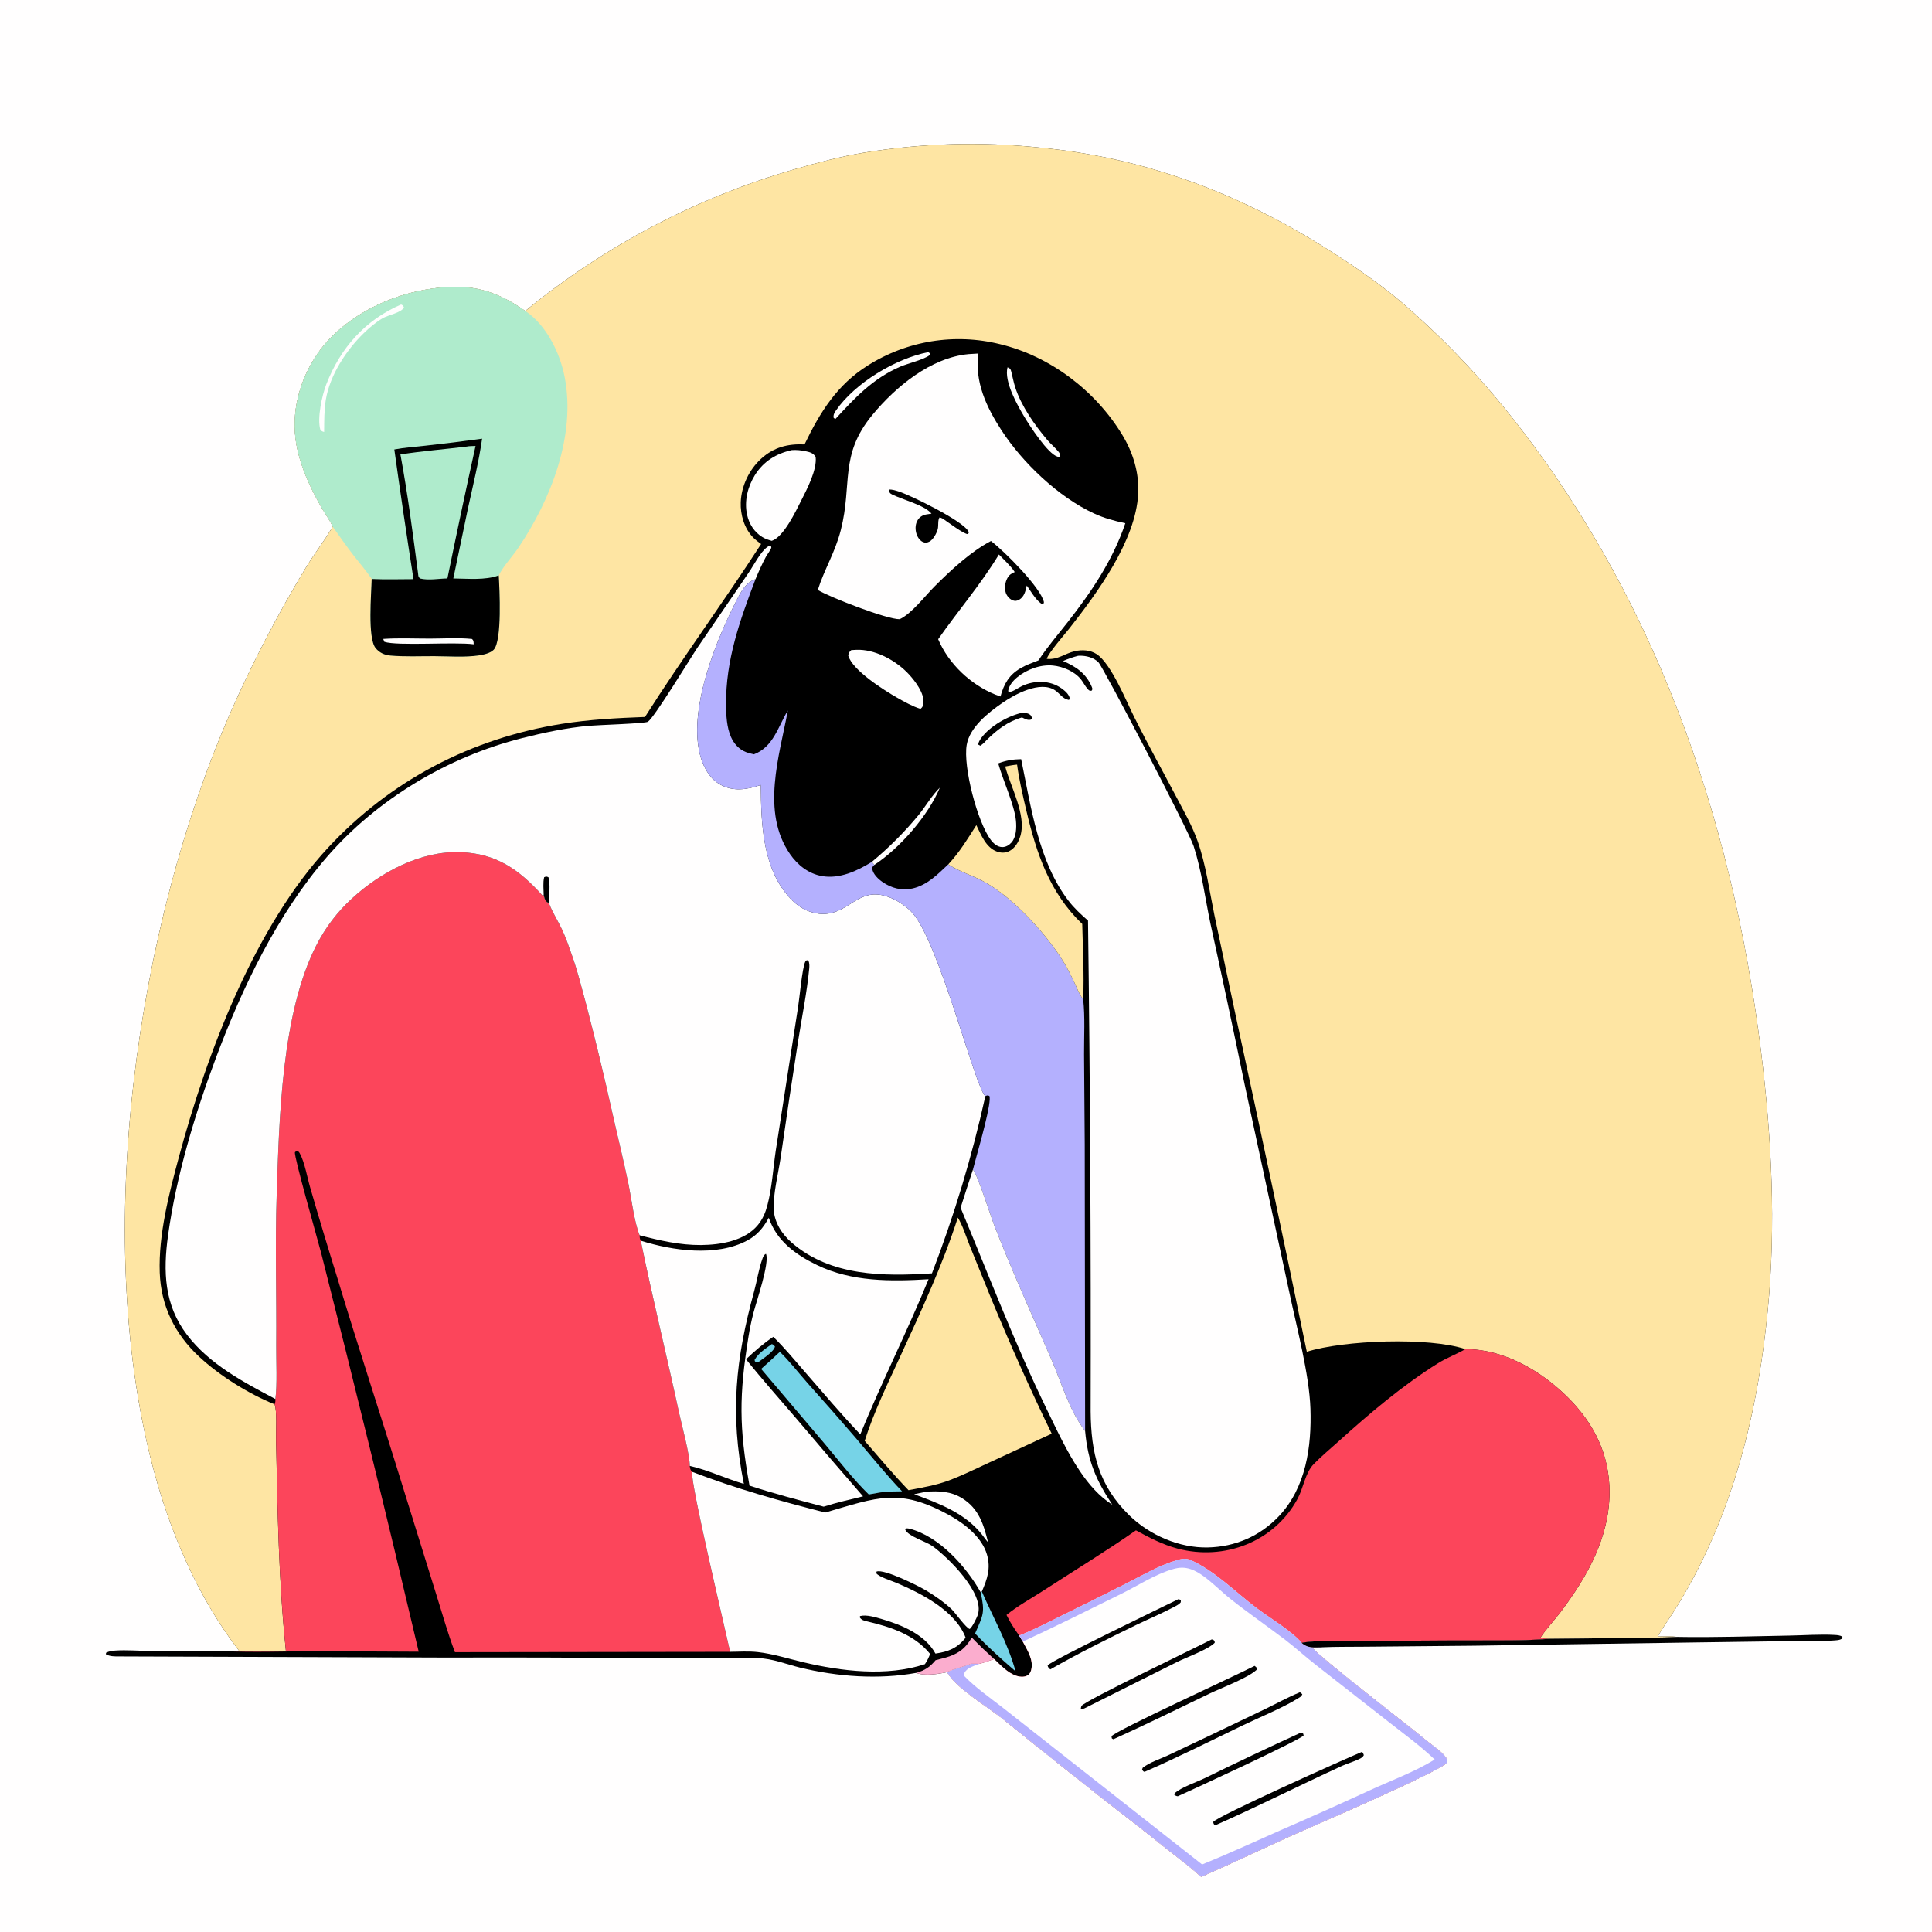 <?xml version="1.0" encoding="utf-8" ?>
<svg xmlns="http://www.w3.org/2000/svg" xmlns:xlink="http://www.w3.org/1999/xlink" width="1024" height="1024">
	<path fill="#FFFEFE" d="M0 0L1024 0L1024 1024L0 1024L0 0Z"/>
	<path d="M278.414 164.823Q282.364 161.581 286.395 158.44Q290.427 155.3 294.537 152.263Q298.647 149.227 302.834 146.296Q307.02 143.366 311.28 140.543Q315.54 137.72 319.87 135.007Q324.201 132.294 328.599 129.692Q332.998 127.091 337.461 124.602Q341.925 122.114 346.45 119.74Q350.976 117.367 355.561 115.109Q360.145 112.852 364.786 110.713Q369.427 108.573 374.121 106.553Q378.815 104.532 383.559 102.633Q388.303 100.733 393.094 98.955Q397.885 97.177 402.719 95.522Q407.554 93.866 412.43 92.335Q417.305 90.804 422.218 89.398C433.855 86.055 445.769 82.927 457.72 80.933Q469.263 79.037 480.906 77.915Q492.55 76.793 504.242 76.45Q515.934 76.106 527.624 76.544Q539.313 76.981 550.947 78.197C607.297 83.67 656.931 102.415 704.457 132.642C717.834 141.15 730.946 150.134 743.077 160.372Q757.358 172.67 770.532 186.147Q783.706 199.625 795.676 214.182C876.17 312.24 917.977 432.407 933.395 557.233C939.01 602.689 941.418 649.463 936.902 695.109C932.104 743.602 921.21 791.339 898.354 834.72Q893.147 844.665 887.135 854.144C884.321 858.539 881.172 862.818 878.624 867.37C882.054 867.383 885.696 867.155 889.09 867.595C880.002 868.15 870.811 867.969 861.707 868.076Q841.438 868.467 821.165 868.61C807.979 869.693 794.489 869.395 781.255 869.462Q751.133 869.446 721.015 869.97C710.985 870.129 699.704 869.01 689.888 870.732C693.24 873.762 696.57 873.14 700.781 873.095C699.197 873.359 697.65 873.622 696.045 873.694C697.253 876.709 747.906 915.779 755.969 922.467C759.068 925.037 762.75 927.357 765.436 930.349C766.462 931.493 767.066 932.442 767.145 934.023C764.538 938.402 694.641 968.358 683.573 973.349C667.9 980.416 652.391 987.858 636.64 994.745C630.893 989.514 624.577 984.838 618.487 980.006Q602.62 967.319 586.515 954.937Q558.561 932.974 530.926 910.613C522.61 904.004 507.026 894.967 501.943 886.293C497.333 887.286 490.014 888.432 485.578 886.67C465.527 890.296 443.836 888.683 424.127 883.89C416.914 882.136 409.302 879.023 401.857 878.855C381.705 878.4 361.51 878.905 341.353 878.878Q289.762 878.372 238.168 878.548L63.303 877.942C60.976 877.957 58.118 878.017 56.103 876.761L56.257 875.981C57.858 875.189 59.426 874.959 61.204 874.837C67.14 874.432 73.459 875.003 79.439 875.036L117.955 875.115C120.879 875.026 123.797 874.932 126.723 874.954C104.433 846.009 89.597 810.917 80.535 775.697C49.144 653.689 72.028 491.86 122.415 377.067Q131.066 357.522 140.931 338.56Q150.796 319.599 161.835 301.296C166.27 293.889 171.677 287.085 176.031 279.652L176.339 279.118C174.948 275.802 172.341 272.377 170.536 269.201C164.496 258.578 159.299 247.685 157.094 235.562C154.054 218.848 158.738 201.23 168.367 187.372C181.04 169.133 203.796 157.342 225.271 153.576C246.738 149.812 260.824 152.535 278.414 164.823Z"/>
	<path fill="#FEE5A3" d="M278.414 164.823Q282.364 161.581 286.395 158.44Q290.427 155.3 294.537 152.263Q298.647 149.227 302.834 146.296Q307.02 143.366 311.28 140.543Q315.54 137.72 319.87 135.007Q324.201 132.294 328.599 129.692Q332.998 127.091 337.461 124.602Q341.925 122.114 346.45 119.74Q350.976 117.367 355.561 115.109Q360.145 112.852 364.786 110.713Q369.427 108.573 374.121 106.553Q378.815 104.532 383.559 102.633Q388.303 100.733 393.094 98.955Q397.885 97.177 402.719 95.522Q407.554 93.866 412.43 92.335Q417.305 90.804 422.218 89.398C433.855 86.055 445.769 82.927 457.72 80.933Q469.263 79.037 480.906 77.915Q492.55 76.793 504.242 76.45Q515.934 76.106 527.624 76.544Q539.313 76.981 550.947 78.197C607.297 83.67 656.931 102.415 704.457 132.642C717.834 141.15 730.946 150.134 743.077 160.372Q757.358 172.67 770.532 186.147Q783.706 199.625 795.676 214.182C876.17 312.24 917.977 432.407 933.395 557.233C939.01 602.689 941.418 649.463 936.902 695.109C932.104 743.602 921.21 791.339 898.354 834.72Q893.147 844.665 887.135 854.144C884.321 858.539 881.172 862.818 878.624 867.37C882.054 867.383 885.696 867.155 889.09 867.595C880.002 868.15 870.811 867.969 861.707 868.076Q841.438 868.467 821.165 868.61C819.516 868.583 817.976 868.489 816.347 868.225C818.364 864.731 824.528 857.927 827.319 854.204C841.262 835.604 853.007 814.958 853.078 791.019C853.137 771.065 844.956 754.527 830.923 740.581C816.799 726.545 797.008 715.03 776.656 715.067C757.431 708.609 712.247 710.279 692.635 716.471Q674.742 629.591 655.928 542.905L643.632 484.869C640.977 471.971 639.13 458.125 634.724 445.719C631.801 437.486 627.356 429.773 623.294 422.06C615.99 408.188 608.353 394.46 601.341 380.44C597.087 371.934 588.945 351.725 581.237 346.702C577.838 344.487 573.589 344.261 569.703 345.139C564.171 346.39 560.791 349.809 554.815 349.217C555.577 346.165 564.443 336.062 566.806 333.05C581.649 314.136 601.971 286.488 603.258 261.787C603.838 250.646 600.583 240.008 594.848 230.535C580.655 207.096 556.578 188.751 529.876 182.385Q528.773 182.112 527.664 181.868Q526.555 181.623 525.44 181.406Q524.325 181.189 523.204 181.001Q522.084 180.812 520.96 180.652Q519.835 180.491 518.707 180.359Q517.579 180.227 516.448 180.124Q515.316 180.02 514.183 179.945Q513.049 179.87 511.914 179.823Q510.779 179.776 509.644 179.758Q508.508 179.74 507.372 179.751Q506.236 179.761 505.101 179.8Q503.966 179.84 502.832 179.907Q501.698 179.975 500.566 180.071Q499.434 180.167 498.305 180.292Q497.176 180.416 496.05 180.569Q494.925 180.722 493.803 180.903Q492.682 181.084 491.565 181.294Q490.449 181.503 489.338 181.74Q488.227 181.978 487.123 182.243Q486.018 182.508 484.921 182.801Q483.823 183.094 482.733 183.414Q481.644 183.735 480.562 184.083Q479.481 184.43 478.408 184.805Q477.336 185.18 476.274 185.582Q475.211 185.983 474.159 186.412Q473.107 186.84 472.066 187.295Q471.025 187.749 469.996 188.23Q468.966 188.711 467.95 189.217Q466.933 189.723 465.929 190.255Q464.925 190.787 463.935 191.344Q462.945 191.901 461.969 192.482Q460.994 193.064 460.033 193.67C443.64 203.935 434.623 218.514 426.418 235.549C417.504 235.168 410.131 237.036 403.426 243.137C397.054 248.936 392.919 257.612 392.611 266.239C392.376 272.82 394.479 280.042 399.155 284.844C400.425 286.149 401.931 287.275 403.399 288.347C383.42 319.232 361.555 348.941 341.847 380.008C327.081 380.566 312.452 381.329 297.837 383.651C249.88 391.27 207.054 413.608 173.995 449.175C134.883 491.254 109.54 558.578 94.839 613.175C89.612 632.587 83.966 654.215 84.664 674.478C85.273 692.159 92.674 707.13 105.56 719.092C116.526 729.273 131.593 738.636 145.518 744.326C146.925 747.462 146.234 759.179 146.32 763.342C147.091 800.456 147.666 838.032 151.534 874.969L126.723 874.954C104.433 846.009 89.597 810.917 80.535 775.697C49.144 653.689 72.028 491.86 122.415 377.067Q131.066 357.522 140.931 338.56Q150.796 319.599 161.835 301.296C166.27 293.889 171.677 287.085 176.031 279.652L176.339 279.118C174.948 275.802 172.341 272.377 170.536 269.201C164.496 258.578 159.299 247.685 157.094 235.562C154.054 218.848 158.738 201.23 168.367 187.372C181.04 169.133 203.796 157.342 225.271 153.576C246.738 149.812 260.824 152.535 278.414 164.823Z"/>
	<path fill="#AFEBCC" d="M176.339 279.118C174.948 275.802 172.341 272.377 170.536 269.201C164.496 258.578 159.299 247.685 157.094 235.562C154.054 218.848 158.738 201.23 168.367 187.372C181.04 169.133 203.796 157.342 225.271 153.576C246.738 149.812 260.824 152.535 278.414 164.823C289.569 172.261 296.735 186.916 299.255 199.722C305.369 230.789 291.978 264.734 274.813 290.206C271.54 295.062 266.927 299.782 264.343 304.972C264.773 312.206 266.191 339.648 261.668 344.369C259.908 346.207 256.24 347.019 253.836 347.374C246.304 348.487 237.865 347.817 230.228 347.781C222.569 347.745 214.531 348.14 206.915 347.455C203.772 347.172 201.1 345.961 199.091 343.493C194.725 338.13 196.851 314.433 197.002 306.868C194.203 302.585 190.642 298.551 187.502 294.498C183.619 289.485 179.976 284.31 176.339 279.118Z"/>
	<path d="M209.002 238.232C214.349 237.203 219.955 236.86 225.371 236.242Q240.476 234.598 255.528 232.518C253.812 244.587 250.827 256.688 248.215 268.599L240.262 306.595C247.865 306.649 257.172 307.645 264.343 304.972C264.773 312.206 266.191 339.648 261.668 344.369C259.908 346.207 256.24 347.019 253.836 347.374C246.304 348.487 237.865 347.817 230.228 347.781C222.569 347.745 214.531 348.14 206.915 347.455C203.772 347.172 201.1 345.961 199.091 343.493C194.725 338.13 196.851 314.433 197.002 306.868C204.347 307.217 211.804 306.963 219.162 306.956Q213.8 272.636 209.002 238.232Z"/>
	<path fill="#AFEBCC" d="M247.366 236.694C248.776 236.376 250.588 236.456 252.051 236.371Q244.318 271.417 237.138 306.581C232.403 306.656 227.262 307.73 222.612 306.602C221.635 305.645 221.763 305.402 221.6 304.019C218.846 282.995 216.108 261.707 212.225 240.863C223.834 239.05 235.691 238.128 247.366 236.694Z"/>
	<path fill="#FFFEFE" d="M203.128 338.642C211.308 338.079 219.741 338.487 227.948 338.472C235.279 338.457 242.847 337.936 250.135 338.661C251.186 339.584 250.941 340.151 251.069 341.479C240.575 340.125 210.466 342.48 203.708 340.154L203.128 338.642Z"/>
	<path fill="#FFFEFE" d="M212.6 161.395C213.624 161.883 213.523 161.927 214.096 162.812C213.085 165.684 205.672 166.981 202.788 168.686C199.115 170.858 195.807 173.664 192.758 176.634C183.484 185.666 174.883 198.79 172.717 211.74C171.771 217.396 171.864 223.248 171.791 228.967C170.851 228.701 170.439 228.549 169.797 227.802C168.008 221.747 170.666 209.562 172.964 203.655C180.476 184.349 193.511 169.637 212.6 161.395Z"/>
	<path fill="#FC455B" d="M145.955 741.506C147.002 734.13 146.352 721.136 146.417 713.193C146.634 686.681 145.755 659.992 146.643 633.502C147.996 593.142 149.155 537.178 167.695 501.001Q169.461 497.518 171.534 494.21Q173.607 490.901 175.971 487.793Q178.335 484.686 180.97 481.804Q183.604 478.923 186.489 476.291C201.553 462.313 223.227 450.783 244.3 451.667C263.325 452.465 275.118 460.951 287.493 474.573L288.165 474.425C288.584 475.942 288.766 477.283 290.108 478.265L290.883 478.469L291.178 479.25C292.928 483.779 295.713 488.082 297.8 492.489C299.98 497.093 301.658 502.083 303.346 506.887C306.07 514.639 308.102 522.759 310.255 530.687Q317.933 560.048 324.511 589.674C327.309 602.162 330.404 614.601 333.004 627.13C334.65 635.056 336.127 647.627 338.987 654.724C339.071 655.849 339.045 656.586 339.611 657.595C345.892 688.166 353.348 718.502 359.955 749.004C361.29 755.165 365.707 771.462 365.574 776.953C365.849 778.467 365.75 779.024 366.883 780.113C365.456 784.333 384.984 866.097 386.971 875.503L241.139 875.694C237.312 865.734 234.511 855.468 231.302 845.304L214.104 789.989C202.483 752.154 190.021 714.6 178.601 676.694Q171.296 653.241 164.469 629.644C162.92 624.409 161.503 616.073 158.953 611.439C158.39 610.416 158.357 610.327 157.211 609.961L156.321 610.704C155.745 613.051 168.387 656.966 170.248 664.231Q197.038 769.601 221.927 875.436L167.285 875.171C150.896 875.238 134.323 875.861 117.955 875.115C120.879 875.026 123.797 874.932 126.723 874.954L151.534 874.969C147.666 838.032 147.091 800.456 146.32 763.342C146.234 759.179 146.925 747.462 145.518 744.326C146.005 743.211 145.969 742.696 145.955 741.506Z"/>
	<path fill="#FFFEFE" d="M145.955 741.506C129.041 732.572 110.963 723.04 99.148 707.526C86.992 691.565 86.425 673.936 89.066 654.81C93.432 623.194 103.296 590.448 114.472 560.622C128.409 523.429 146.945 484.654 173.111 454.406C199.797 423.559 237.361 401.137 276.79 391.198C288.229 388.315 300.347 385.744 312.086 384.694C316.767 384.275 341.982 383.5 343.407 382.547C346.863 380.234 365.765 349.079 369.671 343.257L396.85 303.467C399.415 299.764 403.066 292.458 406.659 289.95C407.498 289.363 407.571 289.324 408.605 289.501C408.678 289.72 408.859 289.93 408.822 290.157C408.649 291.234 406.57 293.972 405.974 295.067C403.872 298.935 402.131 302.91 400.437 306.967C396.068 308.309 393.502 312.268 391.463 316.141C379.825 338.25 363.796 377.271 371.572 401.968C373.37 407.679 376.623 413.108 382.05 416.007C388.724 419.574 395.619 418.542 402.472 416.322L403.248 416.066C403.382 436.816 404.111 461.866 420.124 477.443C424.525 481.724 430.145 484.435 436.354 484.406C450.409 484.339 454.995 469.535 471.044 475.465C475.297 477.037 479.422 479.748 482.68 482.89C497.25 496.937 516.863 576.786 522.253 580.976Q516.948 604.958 509.861 628.476Q502.774 651.993 493.946 674.914C468.294 676.559 440.273 676.522 419.674 658.665C414.56 654.231 410.486 648.094 410.095 641.153C409.654 633.313 412.522 621.836 413.733 613.763Q418.19 582.583 423.072 551.466C425.034 538.912 427.677 526.158 428.888 513.524C429.035 511.986 429.076 510.605 428.502 509.146L427.6 508.927C427.328 509.204 426.951 509.408 426.785 509.76C425.146 513.245 423.784 528.85 422.995 533.778L411.152 609.947C409.74 619.548 409.169 629.742 406.659 639.107C405.67 642.798 404.147 646.301 401.702 649.271C394.75 657.715 381.864 659.807 371.535 659.892C360.431 659.983 349.665 657.502 338.987 654.724C336.127 647.627 334.65 635.056 333.004 627.13C330.404 614.601 327.309 602.162 324.511 589.674Q317.933 560.048 310.255 530.687C308.102 522.759 306.07 514.639 303.346 506.887C301.658 502.083 299.98 497.093 297.8 492.489C295.713 488.082 292.928 483.779 291.178 479.25L290.883 478.469L290.108 478.265C288.766 477.283 288.584 475.942 288.165 474.425L287.493 474.573C275.118 460.951 263.325 452.465 244.3 451.667C223.227 450.783 201.553 462.313 186.489 476.291Q183.604 478.923 180.97 481.804Q178.335 484.686 175.971 487.793Q173.607 490.901 171.534 494.21Q169.461 497.518 167.695 501.001C149.155 537.178 147.996 593.142 146.643 633.502C145.755 659.992 146.634 686.681 146.417 713.193C146.352 721.136 147.002 734.13 145.955 741.506Z"/>
	<path d="M288.165 474.425C288.133 471.501 287.706 467.751 288.416 464.956C289.595 464.496 289.52 464.495 290.695 464.966C291.776 468.513 291.006 474.641 290.883 478.469L290.108 478.265C288.766 477.283 288.584 475.942 288.165 474.425Z"/>
	<path fill="#FC455B" d="M776.656 715.067C797.008 715.03 816.799 726.545 830.923 740.581C844.956 754.527 853.137 771.065 853.078 791.019C853.007 814.958 841.262 835.604 827.319 854.204C824.528 857.927 818.364 864.731 816.347 868.225C817.976 868.489 819.516 868.583 821.165 868.61C807.979 869.693 794.489 869.395 781.255 869.462Q751.133 869.446 721.015 869.97C710.985 870.129 699.704 869.01 689.888 870.732C693.24 873.762 696.57 873.14 700.781 873.095C699.197 873.359 697.65 873.622 696.045 873.694C697.253 876.709 747.906 915.779 755.969 922.467C759.068 925.037 762.75 927.357 765.436 930.349C766.462 931.493 767.066 932.442 767.145 934.023C764.538 938.402 694.641 968.358 683.573 973.349C667.9 980.416 652.391 987.858 636.64 994.745C630.893 989.514 624.577 984.838 618.487 980.006Q602.62 967.319 586.515 954.937Q558.561 932.974 530.926 910.613C522.61 904.004 507.026 894.967 501.943 886.293C505.966 884.348 510.523 883.613 514.652 881.827L519.086 881.864C521.718 881.283 524.339 880.201 526.894 879.332C530.307 882.498 533.787 886.416 538.254 888.055C540.199 888.768 542.816 889.112 544.671 887.95C545.687 887.313 546.23 886.295 546.533 885.169C547.96 879.866 544.483 874.575 542.1 870.086L540.182 866.901C537.684 863.386 535.335 859.849 533.465 855.957C539.303 851.179 546.278 847.41 552.614 843.296C569.107 832.585 585.951 822.378 602.07 811.113C609.194 814.987 616.231 818.705 624.129 820.784C648.873 827.299 675.255 817.356 687.704 794.465C690.771 788.826 691.818 780.584 696.273 776.017C700.354 771.834 704.999 767.991 709.342 764.072C725.784 749.233 743.39 734.269 762.21 722.533C766.854 719.637 771.966 717.806 776.656 715.067Z"/>
	<path fill="#FFFEFE" d="M540.182 866.901C548.135 863.773 555.77 859.737 563.432 855.962Q580.141 847.794 596.727 839.38C605.31 835.027 614.331 829.739 623.567 826.992C626.234 826.198 628.481 825.72 631.103 826.888C643.904 832.595 654.903 843.928 666.042 852.341C672.624 857.313 684.979 864.711 689.888 870.732C693.24 873.762 696.57 873.14 700.781 873.095C699.197 873.359 697.65 873.622 696.045 873.694C697.253 876.709 747.906 915.779 755.969 922.467C759.068 925.037 762.75 927.357 765.436 930.349C766.462 931.493 767.066 932.442 767.145 934.023C764.538 938.402 694.641 968.358 683.573 973.349C667.9 980.416 652.391 987.858 636.64 994.745C630.893 989.514 624.577 984.838 618.487 980.006Q602.62 967.319 586.515 954.937Q558.561 932.974 530.926 910.613C522.61 904.004 507.026 894.967 501.943 886.293C505.966 884.348 510.523 883.613 514.652 881.827L519.086 881.864C521.718 881.283 524.339 880.201 526.894 879.332C530.307 882.498 533.787 886.416 538.254 888.055C540.199 888.768 542.816 889.112 544.671 887.95C545.687 887.313 546.23 886.295 546.533 885.169C547.96 879.866 544.483 874.575 542.1 870.086L540.182 866.901Z"/>
	<path fill="#B4B0FE" d="M540.182 866.901C548.135 863.773 555.77 859.737 563.432 855.962Q580.141 847.794 596.727 839.38C605.31 835.027 614.331 829.739 623.567 826.992C626.234 826.198 628.481 825.72 631.103 826.888C643.904 832.595 654.903 843.928 666.042 852.341C672.624 857.313 684.979 864.711 689.888 870.732C693.24 873.762 696.57 873.14 700.781 873.095C699.197 873.359 697.65 873.622 696.045 873.694C697.253 876.709 747.906 915.779 755.969 922.467C759.068 925.037 762.75 927.357 765.436 930.349C766.462 931.493 767.066 932.442 767.145 934.023C764.538 938.402 694.641 968.358 683.573 973.349C667.9 980.416 652.391 987.858 636.64 994.745C630.893 989.514 624.577 984.838 618.487 980.006Q602.62 967.319 586.515 954.937Q558.561 932.974 530.926 910.613C522.61 904.004 507.026 894.967 501.943 886.293C505.966 884.348 510.523 883.613 514.652 881.827L519.086 881.864C516.892 882.697 513.293 883.817 511.809 885.703C510.97 886.769 510.939 887.057 511.077 888.308C517.142 894.584 524.714 899.817 531.6 905.186L558.063 925.998L637.145 988.216C651.037 982.569 664.687 976.292 678.392 970.21Q702.171 959.896 725.711 949.048C737.149 943.737 749.713 939.226 760.409 932.579C752.943 925.407 744.213 919.097 736.064 912.685L697.252 882.292C691.819 878.075 686.764 873.391 681.299 869.223C671.733 861.927 661.781 855.084 652.351 847.607C647.463 843.73 643.055 839.171 638.02 835.495C635.911 833.955 633.639 832.555 631.157 831.709C627.853 830.584 625.065 830.703 621.764 831.651C612.288 834.37 603.287 840.309 594.477 844.67C577.121 853.26 559.665 861.948 542.1 870.086L540.182 866.901Z"/>
	<path d="M688.977 896.937C689.501 897.219 689.835 897.594 690.257 898.007C689.732 899.157 689.413 899.284 688.328 899.956C679.497 905.432 668.02 909.993 658.567 914.54C641.336 922.828 624.151 931.505 606.618 939.133C605.809 938.864 605.804 938.601 605.327 937.927L605.638 936.983C609.197 934.129 614.639 932.407 618.8 930.482L639.487 920.692L670.094 906.057C676.372 903.008 682.532 899.612 688.977 896.937Z"/>
	<path d="M721.915 928.514C722.499 929.162 722.598 929.459 722.864 930.265C722.634 930.594 722.473 930.983 722.175 931.252C720.514 932.751 713.957 934.745 711.495 935.873C688.92 946.215 666.712 957.464 644.01 967.504C643.245 966.789 643.226 966.719 643.011 965.69C644.788 962.775 713.495 931.972 721.915 928.514Z"/>
	<path d="M664.972 882.947C665.456 883.264 665.835 883.713 666.243 884.122L665.976 885.094C661.276 889.416 647.311 894.653 641.106 897.628C624.202 905.733 607.327 914.091 590.239 921.789C589.775 921.82 590.121 921.827 589.286 921.373L589.13 920.265C591.148 917.282 655.208 888.022 664.972 882.947Z"/>
	<path d="M689.299 918.415C689.904 918.382 690.174 918.584 690.707 918.842L690.963 919.848C688.259 922.662 631.57 948.8 624.253 952.062C623.453 951.971 623.107 951.737 622.42 951.344L622.596 950.457C626.032 947.301 633.883 944.716 638.373 942.55Q663.68 930.152 689.299 918.415Z"/>
	<path d="M642.193 868.946L642.932 869.026C643.745 869.762 643.764 869.493 643.837 870.692C640.48 874.21 628.817 878.44 623.858 880.884L574.658 905.528L573.196 905.919L572.852 905.458L573.182 904.162C576.163 900.832 632.723 873.803 642.193 868.946Z"/>
	<path d="M624.721 847.528C625.013 847.593 625.608 848.026 625.874 848.187L625.813 849.269C624.936 850.308 623.942 850.825 622.76 851.456C616.038 855.043 608.919 858.02 602.054 861.336C586.841 868.686 571.327 876.439 556.67 884.82C555.76 883.977 555.51 883.878 555.247 882.688C557.808 879.778 616.847 851.403 624.721 847.528Z"/>
	<path fill="#B4B0FE" d="M403.248 416.066L402.472 416.322C395.619 418.542 388.724 419.574 382.05 416.007C376.623 413.108 373.37 407.679 371.572 401.968C363.796 377.271 379.825 338.25 391.463 316.141C393.502 312.268 396.068 308.309 400.437 306.967C392.15 328.828 384.63 349.665 384.827 373.47C384.874 379.133 385.141 385.36 387.44 390.627C389.008 394.219 391.772 397.254 395.477 398.66C396.809 399.165 398.218 399.483 399.602 399.808C409.931 395.859 412.374 385.164 417.57 376.567C413.09 400.73 403.258 430.299 418.722 452.68C422.749 458.509 428.483 463.057 435.598 464.335C444.947 466.014 454.348 461.622 462.084 456.821L463.41 458.417C462.837 459.127 462.163 459.501 462.302 460.469C462.716 463.351 465.534 465.975 467.813 467.534C472.555 470.777 477.995 472.211 483.659 470.913C491.553 469.104 496.908 463.466 502.59 458.148C502.731 458.239 502.87 458.332 503.013 458.421C509.005 462.171 516.058 464.236 522.252 467.703C536.674 475.775 552.713 493.222 561.811 506.842C564.543 510.933 566.822 515.29 568.964 519.712C570.508 522.9 571.899 526.911 574.116 529.663C575.14 539.16 574.536 549.213 574.574 558.791L574.932 606.68L575.131 758.435C566.579 747.422 562.704 733.003 557.184 720.353C546.949 696.897 536.305 673.46 527.022 649.613C525.086 644.64 517.957 622.094 515.674 619.909L517.547 612.97C518.846 608.096 525.926 583.546 524.356 580.834C523.265 580.513 523.291 580.512 522.253 580.976C516.863 576.786 497.25 496.937 482.68 482.89C479.422 479.748 475.297 477.037 471.044 475.465C454.995 469.535 450.409 484.339 436.354 484.406C430.145 484.435 424.525 481.724 420.124 477.443C404.111 461.866 403.382 436.816 403.248 416.066Z"/>
	<path fill="#FFFEFE" d="M339.611 657.595C356.525 662.887 379.602 666.235 396.019 657.512C401.383 654.662 404.629 650.679 407.464 645.44C411.658 657.769 421.672 664.978 433.034 670.509C451.343 679.421 472.286 679.232 492.161 678.021C480.836 705.758 467.321 732.502 455.966 760.25C445.91 749.602 436.326 738.336 426.728 727.274C421.248 720.957 415.84 714.403 409.859 708.557C404.599 712.088 399.997 716.096 395.41 720.449C404.085 731.279 413.312 741.613 422.322 752.156Q439.723 772.758 457.433 793.095C450.48 794.804 443.39 796.381 436.567 798.558C423.379 795.108 410.219 791.637 397.253 787.413C391.675 756.522 391.71 739.42 396.726 708.38Q397.753 701.99 399.377 695.725C400.855 690 408.075 669.092 405.974 664.56C404.757 665.162 404.47 666.164 404.013 667.432C402.1 672.746 401.273 678.694 399.774 684.167C389.799 720.603 386.833 749.218 394.253 786.486C384.682 783.695 375.215 779.109 365.574 776.953C365.707 771.462 361.29 755.165 359.955 749.004C353.348 718.502 345.892 688.166 339.611 657.595Z"/>
	<path fill="#FFFEFE" d="M366.883 780.113C389.873 788.938 413.556 795.622 437.409 801.662C465.07 793.658 476.595 788.353 503.364 803.213C511.347 807.644 520.446 814.782 523.101 823.923C525.24 831.284 523.274 836.89 520.389 843.558L519.749 843.89C512.057 830.308 497.853 814.327 482.095 810.24C481.499 810.086 480.953 810.069 480.343 810.053L479.795 810.764C481.5 814.371 490.642 816.936 494.094 819.374C502.119 825.042 522.242 844.637 518.212 856.022C517.642 857.633 515.247 862.542 513.964 863.396C512.106 862.999 506.252 854.7 504.34 852.889C500.473 849.227 495.487 845.774 490.919 843.024C486.991 840.659 468.677 831.429 464.592 832.962L464.453 833.882C466.04 835.879 472.608 837.863 475.159 838.951C488.345 844.577 506.387 853.678 511.807 868.024C507.359 873.565 502.717 875.417 495.811 876.432C490.23 866.287 477.866 861.185 467.218 858.093C464.005 857.16 459.203 855.671 455.904 856.544L455.58 857.078C456.609 858.74 457.952 858.994 459.735 859.411C472.098 862.307 484.685 866.414 492.985 876.627C492.225 878.611 491.407 880.286 490.218 882.048C470.04 888.732 446.107 885.842 425.852 881.055C417.848 879.163 409.739 876.549 401.568 875.636C396.769 875.099 391.796 875.454 386.971 875.503C384.984 866.097 365.456 784.333 366.883 780.113Z"/>
	<path fill="#FEE5A3" d="M532.779 406.265C534.86 405.882 536.955 405.418 539.066 405.26C540.191 413.556 542.1 421.664 544.019 429.805C549.349 452.414 556.375 473.264 573.605 489.727C573.907 502.933 574.668 516.47 574.116 529.663C571.899 526.911 570.508 522.9 568.964 519.712C566.822 515.29 564.543 510.933 561.811 506.842C552.713 493.222 536.674 475.775 522.252 467.703C516.058 464.236 509.005 462.171 503.013 458.421C502.87 458.332 502.731 458.239 502.59 458.148C508.759 451.512 512.652 444.902 517.484 437.359C519.997 442.507 522.562 449.246 528.391 451.352C530.465 452.102 532.774 452.168 534.783 451.183C537.923 449.645 539.863 446.337 540.819 443.088C544.107 431.917 535.687 417.315 532.779 406.265Z"/>
	<path fill="#FFFEFE" d="M515.674 619.909C517.957 622.094 525.086 644.64 527.022 649.613C536.305 673.46 546.949 696.897 557.184 720.353C562.704 733.003 566.579 747.422 575.131 758.435C576.565 774.445 580.832 784.268 589.535 797.537C582.514 793.066 577.057 786.681 572.434 779.846C565.412 769.465 560.08 757.809 554.602 746.552C537.731 711.88 523.985 675.693 509.131 640.131C511.242 633.37 513.486 626.646 515.674 619.909Z"/>
	<path fill="#FBADCE" d="M495.888 879.935Q498.355 879.332 500.807 878.667C507.536 876.815 511.6 873.992 515.052 867.932C517.039 870.033 519.15 872.026 521.215 874.05L526.894 879.332C524.339 880.201 521.718 881.283 519.086 881.864L514.652 881.827C510.523 883.613 505.966 884.348 501.943 886.293C497.333 887.286 490.014 888.432 485.578 886.67C490.269 885.298 492.789 883.634 495.888 879.935Z"/>
	<path fill="#76D3E7" d="M519.749 843.89L520.389 843.558C526.594 857.765 534.103 870.767 538.279 885.855C530.937 879.537 523.445 872.833 516.819 865.773C521.132 855.824 522.17 854.872 519.749 843.89Z"/>
	<path fill="#FFFEFE" d="M462.084 456.821Q468.875 451.191 475.105 444.947Q481.335 438.703 486.95 431.9C490.668 427.305 493.883 421.577 498.124 417.503C491.967 432.346 476.838 449.642 463.41 458.417L462.084 456.821Z"/>
	<path fill="#FFFEFE" d="M571.376 347.596C571.616 347.584 571.855 347.568 572.095 347.561C575.65 347.462 579.617 348.453 582.183 351.036C584.849 353.719 630.132 440.68 632.658 448.472C636.904 461.566 638.735 476.146 641.586 489.662Q650.946 532.258 659.724 574.977L683.465 685.413C687.322 703.673 693.953 728.494 694.559 746.62C695.229 766.698 692.225 788.398 677.878 803.57C667.85 814.174 654.705 819.862 640.164 820.184C625.106 820.518 609.34 813.68 598.608 803.22C582.277 787.305 578.242 770.109 578.062 748.058Q578.363 617.995 576.668 487.942C572.978 484.711 569.42 481.433 566.413 477.538C550.418 456.817 546.375 427.378 541.23 402.374C536.812 402.446 533.21 403.044 529.072 404.615C531.545 413.553 537.703 426.654 538.476 435.035C538.816 438.715 538.681 443.645 536.078 446.576C534.85 447.96 533.09 449.016 531.193 448.983C528.678 448.939 526.608 447.108 525.17 445.207C518.049 435.789 510.384 406.4 512.371 394.805C513.978 385.427 523.766 377.764 531.16 372.626C537.829 367.993 551.277 360.665 559.112 365.828C561.729 367.553 563.168 370.399 566.471 370.978L566.989 370.576C566.985 370.428 566.999 370.278 566.975 370.132C566.616 367.917 564.29 366.026 562.579 364.813C556.535 360.531 548.364 360.486 541.748 363.574C539.444 364.65 537.312 366.452 534.78 366.861L534.336 366.277C534.746 363.335 536.827 360.912 539.038 359.061C544.123 354.806 551.482 352.098 558.116 352.755C563.42 353.279 569.657 355.893 573.012 360.202C574.25 361.793 575.146 363.718 576.496 365.203C577.302 366.09 577.404 366.119 578.532 366.124L579.061 365.243C578.931 364.807 578.857 364.51 578.687 364.103C575.717 356.98 570.249 353.242 563.422 350.367C566.058 349.202 568.586 348.318 571.376 347.596Z"/>
	<path d="M542.364 377.651C543.23 377.85 544.729 378.035 545.484 378.503C546.57 379.176 546.693 379.62 546.979 380.756L546.276 381.453C544.549 381.853 543.194 380.959 541.668 380.25C533.98 382.459 528.361 386.876 522.763 392.416C521.764 393.584 520.868 394.358 519.613 395.247L518.397 394.616L518.431 394.7C518.612 393.45 519.232 392.348 519.957 391.328C524.56 384.856 534.691 379.118 542.364 377.651Z"/>
	<path fill="#FFFEFE" d="M513.374 187.692L518.576 187.368C516.477 202.358 522.806 215.768 530.809 228.087C541.978 245.28 560.953 263.41 579.803 272.127C585.226 274.635 590.609 276.097 596.444 277.316C589.815 296.873 578.589 313.538 565.944 329.685C560.693 336.389 555.079 342.929 550.38 350.035C547.203 351.252 543.909 352.434 540.953 354.14C534.761 357.714 532.128 362.485 530.274 369.161Q528.864 368.704 527.494 368.139C514.431 362.845 502.781 351.864 497.245 338.795C507.856 323.642 519.792 309.778 529.437 293.887L533.389 297.893C534.962 299.589 536.587 301.209 537.816 303.18C536.014 303.944 534.819 304.744 533.877 306.506C532.681 308.745 532.295 311.732 533.08 314.167C533.616 315.832 535.107 317.543 536.752 318.2C537.924 318.668 539.119 318.498 540.19 317.864C542.944 316.234 543.535 313.203 544.209 310.351C546.242 313.222 548.744 317.595 551.566 319.683C552.417 320.314 552.005 320.174 553.081 320.01L553.304 319.162C551.676 311.489 532.378 292.177 525.225 286.737C514.43 292.401 503.965 302.192 495.341 310.813C490.19 315.962 483.243 325.185 476.877 328.187C470.227 328.368 439.562 316.449 433.459 312.678C436.863 301.811 442.59 292.924 445.645 280.96C451.908 256.44 444.713 241.277 462.431 219.862C474.804 204.908 493.36 189.555 513.374 187.692Z"/>
	<path d="M471.081 259.491C472.914 259.35 474.657 259.951 476.385 260.501C482.649 262.496 511.12 276.373 513.363 281.851C513.604 282.439 513.403 282.388 513.053 283.081C511.039 283.304 502 276.397 499.735 274.923C499.179 274.593 498.625 274.417 498.018 274.202C496.928 275.641 497.5 278.491 497.054 280.331C496.536 282.467 494.639 286.02 492.589 287.069C491.446 287.653 490.33 287.818 489.131 287.261C487.216 286.371 486.002 284.152 485.544 282.179C485.02 279.922 485.214 277.457 486.501 275.483C487.512 273.933 489.144 272.969 490.95 272.664C491.864 272.509 492.794 272.398 493.712 272.243C490.127 267.711 478.101 264.77 472.711 262.011C471.349 261.314 471.509 260.923 471.081 259.491Z"/>
	<path fill="#FEE5A3" d="M507.667 645.36C510.323 649.704 512.005 655.343 513.91 660.093L525.229 687.969Q540.226 724.415 557.421 759.877L524.176 775.252C517.061 778.522 509.964 782.051 502.627 784.787C495.794 787.296 488.648 788.47 481.523 789.828C473.421 781.417 465.972 772.493 458.31 763.692C463.149 748.392 470.481 733.435 477.188 718.86C488.354 694.598 499.47 670.842 507.667 645.36Z"/>
	<path fill="#76D3E7" d="M413.337 716.51C418.615 721.604 423.368 727.826 428.252 733.329Q440.971 747.498 453.383 761.937C461.556 771.526 469.424 781.29 478.106 790.432C474.215 790.467 470.388 790.477 466.529 791.033L460.472 792.107C452.12 783.97 444.802 774.386 437.302 765.47L403.425 725.572Q408.443 721.109 413.337 716.51Z"/>
	<path fill="#FFFEFE" d="M419.589 238.576C422.139 238.39 424.664 238.651 427.159 239.198C429.446 239.7 431.019 240.137 432.312 242.165C433.09 249.054 427.744 259.193 424.706 265.201C421.669 271.208 415.358 284.559 409.054 286.654C407.332 286.164 405.629 285.63 404.096 284.683C399.798 282.027 397.065 277.772 395.981 272.884C394.384 265.685 396.249 258.034 400.1 251.848C404.657 244.53 411.336 240.464 419.589 238.576Z"/>
	<path fill="#FFFEFE" d="M451.17 344.573C452.686 344.481 454.246 344.351 455.764 344.411C465.238 344.786 475.475 350.581 481.783 357.451C485.024 360.981 489.926 367.367 489.403 372.393C489.237 373.992 489.115 374.743 487.87 375.721C483.585 374.346 479.394 372.01 475.494 369.792C468.65 365.899 451.727 355.23 449.584 347.472C449.841 345.861 450.024 345.765 451.17 344.573Z"/>
	<path fill="#FFFEFE" d="M490.89 790.646C497.774 790.152 504.048 790.391 510.134 794.212C518.835 799.674 521.389 808.06 523.679 817.429C522.482 816.145 521.472 814.686 520.416 813.285C511.353 801.903 497.714 796.85 484.524 791.979L490.89 790.646Z"/>
	<path fill="#FFFEFE" d="M491.999 186.655L492.75 187.158L492.813 188.159C490.074 190.501 480.869 192.731 477.183 194.326C462.65 200.617 453.142 210.793 442.697 222.178L441.824 221.417C441.634 219.838 442.188 218.853 443.083 217.559C453.174 202.965 474.745 190.003 491.999 186.655Z"/>
	<path fill="#FFFEFE" d="M533.999 194.7C535.236 195.182 535.583 195.454 535.937 196.784C536.69 199.621 537.19 202.565 538.1 205.354C541.348 215.305 548.404 225.318 555.113 233.224C556.871 235.296 558.988 237.021 560.721 239.085C561.821 240.395 561.846 240.388 561.704 242.115C561.252 242.13 560.945 242.169 560.483 242.036C555.377 240.566 545.666 225.545 543.027 221.122C539.246 214.786 532.077 202.284 533.999 194.7Z"/>
	<path fill="#76D3E7" d="M409.105 712.374C409.95 712.745 410.149 712.99 410.738 713.668C410.269 716.435 404.051 720.334 401.779 722.061C401.203 722.049 400.708 721.808 400.169 721.617L399.941 720.812C401.967 717.103 405.773 714.816 409.105 712.374Z"/>
	<path d="M889.09 867.595C908.844 867.958 928.722 867.221 948.481 866.893C956.352 866.763 964.645 866.105 972.475 866.559C973.967 866.646 975.169 866.737 976.51 867.458L976.495 868.35C975.309 869.402 973.146 869.397 971.598 869.507C963.175 870.103 954.485 869.758 946.029 869.867L899.943 870.512L781.188 872.262L723.475 872.786C715.927 872.898 708.318 872.736 700.781 873.095C696.57 873.14 693.24 873.762 689.888 870.732C699.704 869.01 710.985 870.129 721.015 869.97Q751.133 869.446 781.255 869.462C794.489 869.395 807.979 869.693 821.165 868.61Q841.438 868.467 861.707 868.076C870.811 867.969 880.002 868.15 889.09 867.595Z"/>
</svg>
